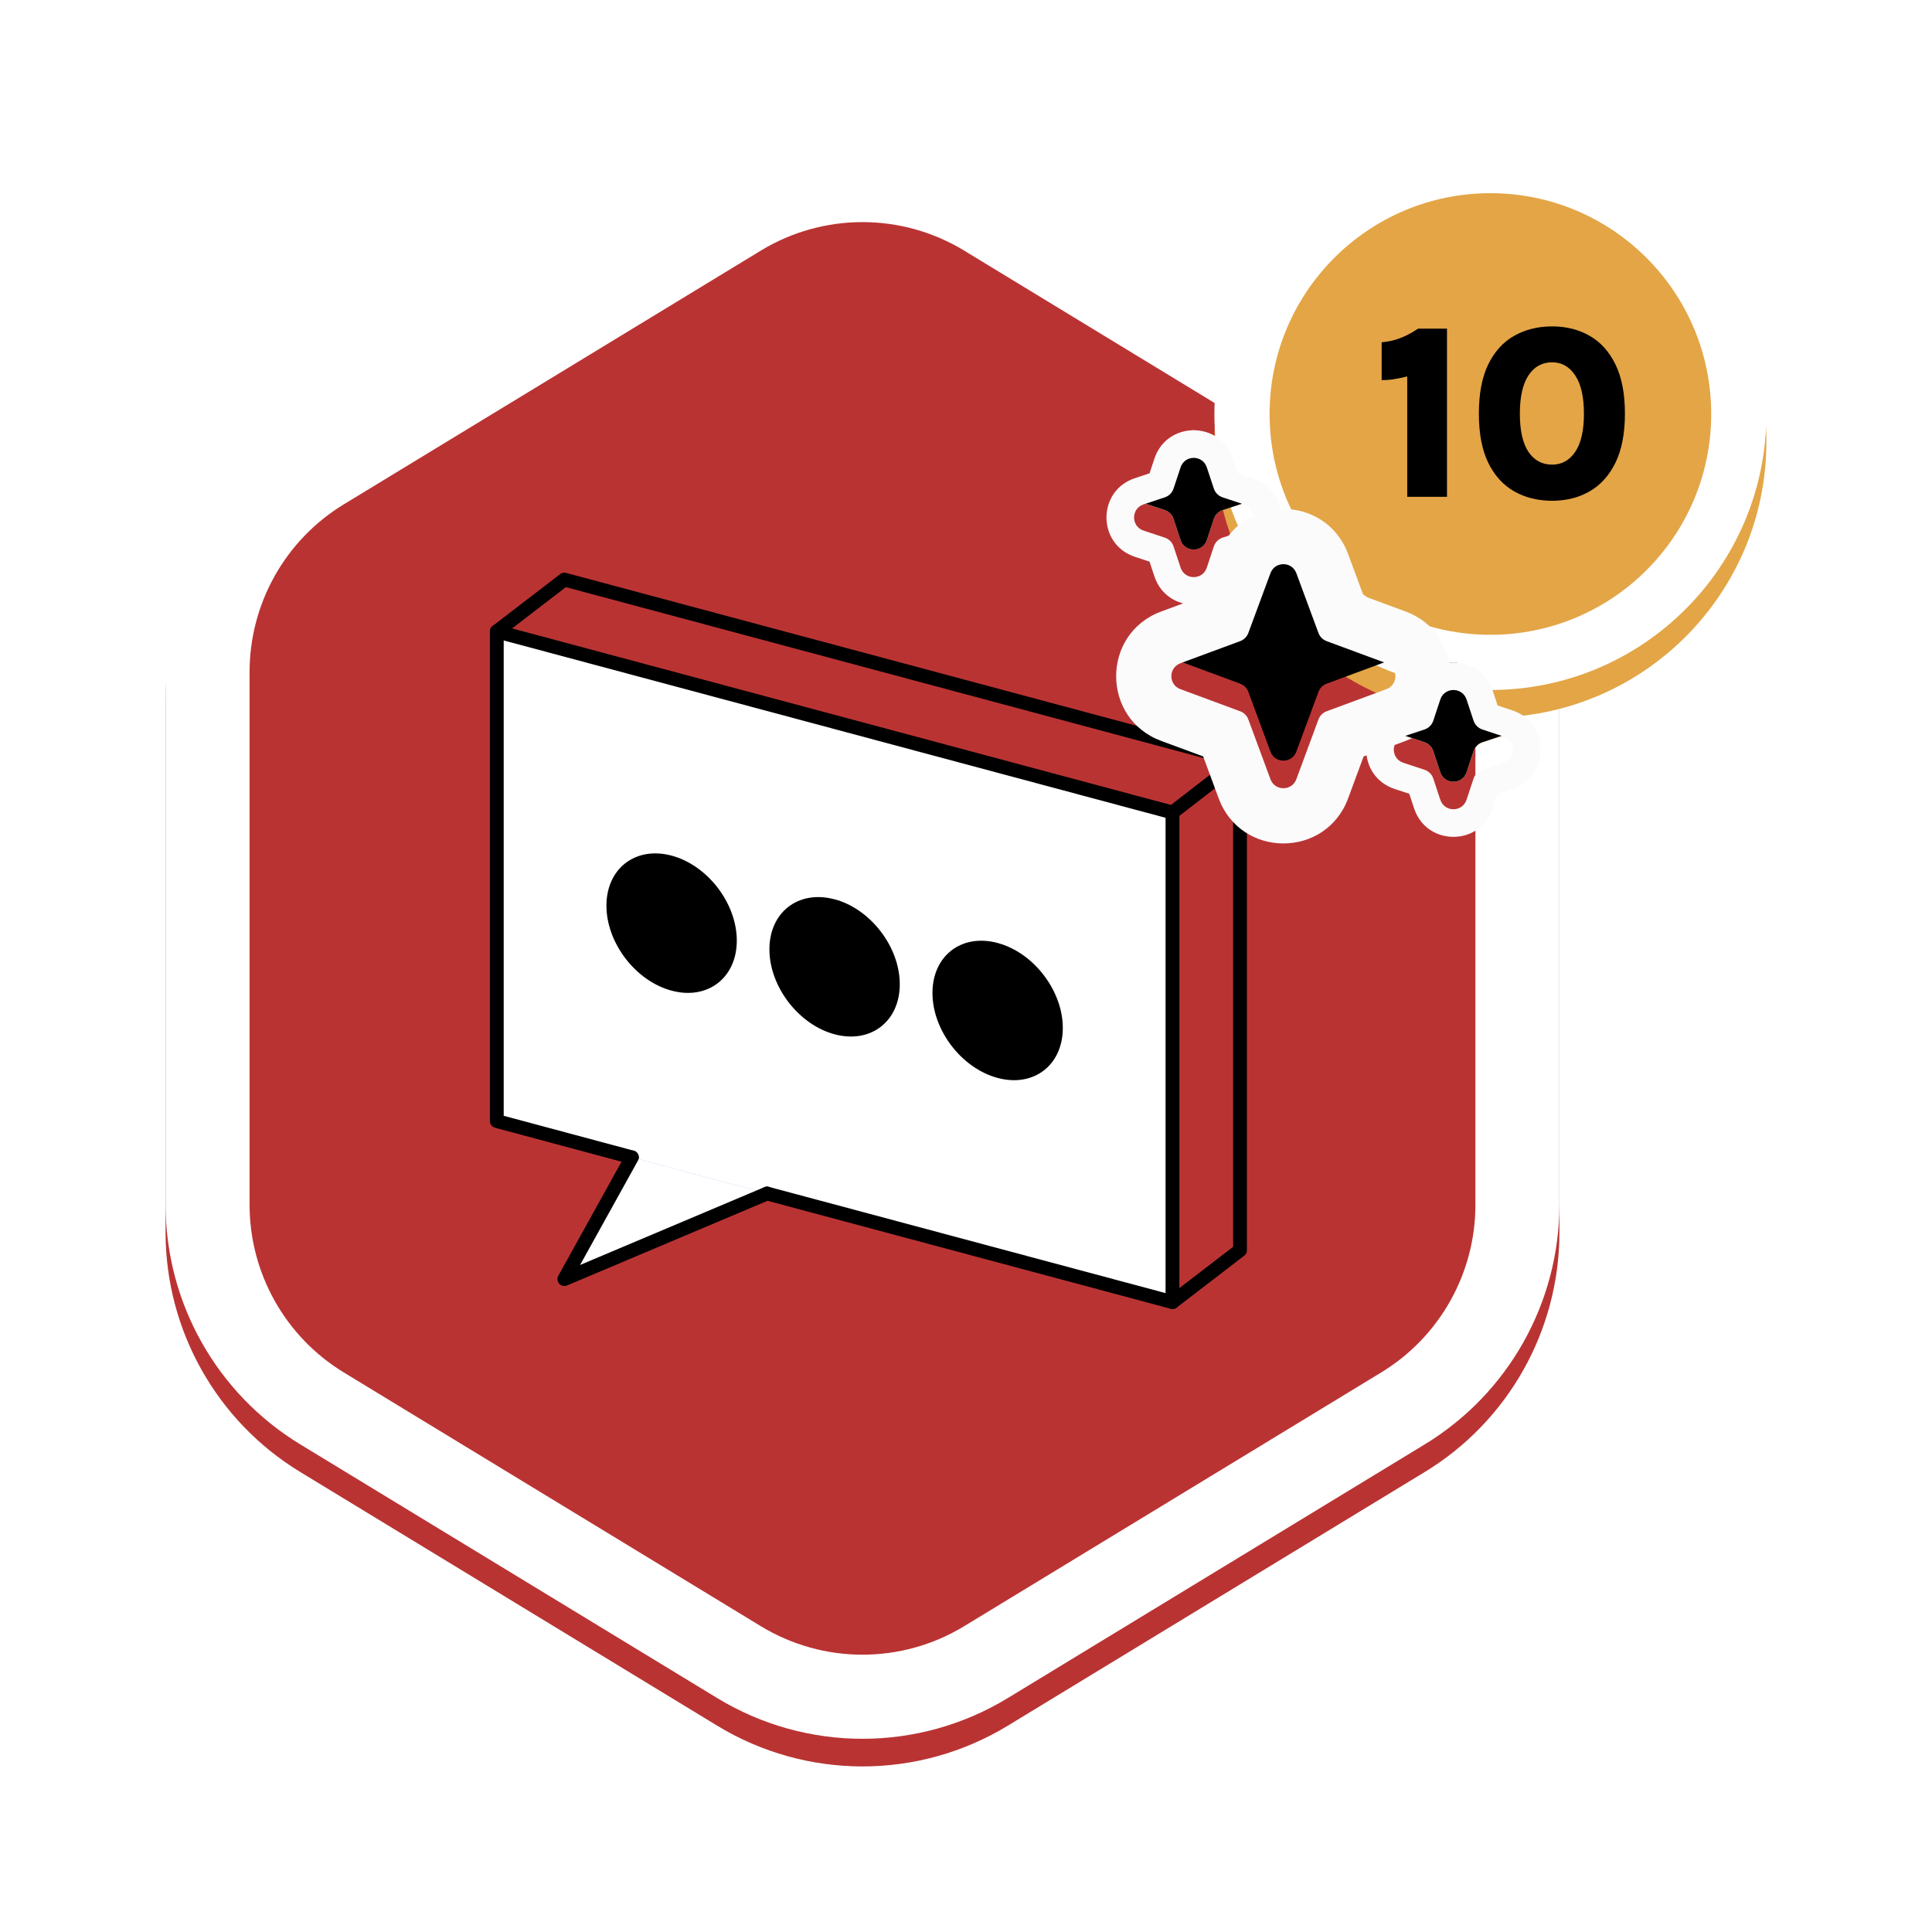 <svg width="140" height="140" viewBox="0 0 140 140" fill="none" xmlns="http://www.w3.org/2000/svg">
<g filter="url(#filter0_d_782_679)">
<path d="M51.97 12.953C58.44 9.016 66.56 9.016 73.03 12.953L103.248 31.339C109.303 35.023 113 41.605 113 48.702V87.298C113 94.395 109.303 100.977 103.248 104.661L73.03 123.047C66.56 126.984 58.44 126.984 51.97 123.047L21.752 104.661C15.697 100.977 12 94.395 12 87.298V48.702C12 41.605 15.697 35.023 21.752 31.339L51.97 12.953Z" fill="#D9D9D9"/>
<path d="M51.97 12.953C58.44 9.016 66.56 9.016 73.03 12.953L103.248 31.339C109.303 35.023 113 41.605 113 48.702V87.298C113 94.395 109.303 100.977 103.248 104.661L73.03 123.047C66.56 126.984 58.44 126.984 51.97 123.047L21.752 104.661C15.697 100.977 12 94.395 12 87.298V48.702C12 41.605 15.697 35.023 21.752 31.339L51.97 12.953Z" fill="#BA3333"/>
</g>
<path d="M40.895 42L36 45.758L40.895 77.479L84.961 94.355L89.855 90.597V55.118L40.895 42Z" stroke="black" stroke-linecap="round" stroke-linejoin="round"/>
<path fill-rule="evenodd" clip-rule="evenodd" d="M56.937 85.784L40.895 92.689L46.941 81.814" fill="#96A8E4"/>
<path fill-rule="evenodd" clip-rule="evenodd" d="M55.583 86.486L84.961 94.355V58.876L36 45.758V81.237L45.789 83.864" fill="white"/>
<path d="M55.583 86.486L84.961 94.355V58.876L36 45.758V81.237L45.789 83.864" stroke="black" stroke-linecap="round" stroke-linejoin="round"/>
<path d="M84.961 58.877L89.512 55.356" stroke="black" stroke-linecap="round" stroke-linejoin="round"/>
<path fill-rule="evenodd" clip-rule="evenodd" d="M55.583 86.486L40.895 92.689L45.789 83.864" fill="white"/>
<path d="M55.583 86.486L40.895 92.689L45.789 83.864" stroke="black" stroke-linecap="round" stroke-linejoin="round"/>
<path fill-rule="evenodd" clip-rule="evenodd" d="M48.668 62.002C51.275 62.7 53.391 65.457 53.391 68.16C53.391 70.862 51.275 72.484 48.668 71.787C46.062 71.09 43.945 68.332 43.945 65.629C43.945 62.927 46.062 61.305 48.668 62.002Z" fill="black"/>
<path fill-rule="evenodd" clip-rule="evenodd" d="M60.478 65.165C63.084 65.862 65.201 68.62 65.201 71.322C65.201 74.025 63.084 75.646 60.478 74.949C57.872 74.252 55.755 71.494 55.755 68.792C55.755 66.089 57.872 64.468 60.478 65.17V65.165Z" fill="black"/>
<path fill-rule="evenodd" clip-rule="evenodd" d="M72.292 68.332C74.899 69.029 77.015 71.787 77.015 74.489C77.015 77.192 74.899 78.813 72.292 78.111C69.686 77.414 67.57 74.656 67.57 71.954C67.57 69.251 69.686 67.63 72.292 68.332Z" fill="black"/>
<path fill-rule="evenodd" clip-rule="evenodd" d="M100.089 36.548L69.871 18.162C65.342 15.406 59.658 15.406 55.129 18.162L24.911 36.548C20.673 39.127 18.085 43.734 18.085 48.702V87.298C18.085 92.266 20.673 96.873 24.911 99.452L55.129 117.838C59.658 120.594 65.342 120.594 69.871 117.838L100.089 99.452C104.327 96.873 106.915 92.266 106.915 87.298V48.702C106.915 43.734 104.327 39.127 100.089 36.548ZM73.03 12.953C66.56 9.016 58.44 9.016 51.97 12.953L21.752 31.339C15.697 35.023 12 41.605 12 48.702V87.298C12 94.395 15.697 100.977 21.752 104.661L51.97 123.047C58.44 126.984 66.56 126.984 73.03 123.047L103.248 104.661C109.303 100.977 113 94.395 113 87.298V48.702C113 41.605 109.303 35.023 103.248 31.339L73.03 12.953Z" fill="white"/>
<g filter="url(#filter1_d_782_679)">
<path d="M128 30C128 41.046 119.046 50 108 50C96.954 50 88 41.046 88 30C88 18.954 96.954 10 108 10C119.046 10 128 18.954 128 30Z" fill="#E3A546"/>
</g>
<path fill-rule="evenodd" clip-rule="evenodd" d="M108 46C116.837 46 124 38.837 124 30C124 21.163 116.837 14 108 14C99.163 14 92 21.163 92 30C92 38.837 99.163 46 108 46ZM108 50C119.046 50 128 41.046 128 30C128 18.954 119.046 10 108 10C96.954 10 88 18.954 88 30C88 41.046 96.954 50 108 50Z" fill="white"/>
<path d="M92.062 39.535C92.384 38.664 93.616 38.664 93.938 39.535L95.541 43.868C95.643 44.142 95.859 44.358 96.132 44.459L100.466 46.062C101.336 46.385 101.336 47.616 100.466 47.938L96.132 49.542C95.859 49.643 95.643 49.859 95.541 50.132L93.938 54.466C93.616 55.336 92.384 55.336 92.062 54.466L90.459 50.132C90.357 49.859 90.142 49.643 89.868 49.542L85.535 47.938C84.664 47.616 84.664 46.385 85.535 46.062L89.868 44.459C90.142 44.358 90.357 44.142 90.459 43.868L92.062 39.535Z" fill="black"/>
<g filter="url(#filter2_d_782_679)">
<path fill-rule="evenodd" clip-rule="evenodd" d="M90.459 43.868C90.357 44.142 90.142 44.358 89.868 44.459L85.535 46.062C84.664 46.385 84.664 47.616 85.535 47.938L89.868 49.542C90.142 49.643 90.357 49.859 90.459 50.132L92.062 54.466C92.384 55.336 93.616 55.336 93.938 54.466L95.541 50.132C95.643 49.859 95.859 49.643 96.132 49.542L100.466 47.938C101.336 47.616 101.336 46.385 100.466 46.062L96.132 44.459C95.859 44.358 95.643 44.142 95.541 43.868L93.938 39.535C93.616 38.664 92.384 38.664 92.062 39.535L90.459 43.868ZM98.814 41.186L101.854 42.311C106.207 43.922 106.207 50.079 101.854 51.69L98.814 52.814L97.689 55.854C96.079 60.207 89.922 60.207 88.311 55.854L87.186 52.814L84.146 51.69C79.793 50.079 79.793 43.922 84.146 42.311L87.186 41.186L88.311 38.147C89.922 33.794 96.079 33.794 97.689 38.147L98.814 41.186Z" fill="#FBFBFB"/>
</g>
<path d="M85.551 31.864C85.854 30.95 87.147 30.95 87.449 31.864L87.96 33.405C88.059 33.705 88.295 33.94 88.595 34.04L90.136 34.55C91.05 34.853 91.05 36.146 90.136 36.449L88.595 36.96C88.295 37.059 88.059 37.294 87.96 37.594L87.449 39.135C87.147 40.049 85.854 40.049 85.551 39.135L85.04 37.594C84.941 37.294 84.706 37.059 84.406 36.96L82.865 36.449C81.951 36.146 81.951 34.853 82.865 34.55L84.406 34.04C84.706 33.94 84.941 33.705 85.04 33.405L85.551 31.864Z" fill="black"/>
<path d="M85.551 31.864C85.854 30.95 87.147 30.95 87.449 31.864L87.96 33.405C88.059 33.705 88.295 33.94 88.595 34.04L90.136 34.55C91.05 34.853 91.05 36.146 90.136 36.449L88.595 36.96C88.295 37.059 88.059 37.294 87.96 37.594L87.449 39.135C87.147 40.049 85.854 40.049 85.551 39.135L85.04 37.594C84.941 37.294 84.706 37.059 84.406 36.96L82.865 36.449C81.951 36.146 81.951 34.853 82.865 34.55L84.406 34.04C84.706 33.94 84.941 33.705 85.04 33.405L85.551 31.864Z" fill="url(#paint0_linear_782_679)"/>
<path d="M85.551 31.864C85.854 30.95 87.147 30.95 87.449 31.864L87.96 33.405C88.059 33.705 88.295 33.94 88.595 34.04L90.136 34.55C91.05 34.853 91.05 36.146 90.136 36.449L88.595 36.96C88.295 37.059 88.059 37.294 87.96 37.594L87.449 39.135C87.147 40.049 85.854 40.049 85.551 39.135L85.04 37.594C84.941 37.294 84.706 37.059 84.406 36.96L82.865 36.449C81.951 36.146 81.951 34.853 82.865 34.55L84.406 34.04C84.706 33.94 84.941 33.705 85.04 33.405L85.551 31.864Z" fill="url(#paint1_linear_782_679)"/>
<path d="M85.551 31.864C85.854 30.95 87.147 30.95 87.449 31.864L87.96 33.405C88.059 33.705 88.295 33.94 88.595 34.04L90.136 34.55C91.05 34.853 91.05 36.146 90.136 36.449L88.595 36.96C88.295 37.059 88.059 37.294 87.96 37.594L87.449 39.135C87.147 40.049 85.854 40.049 85.551 39.135L85.04 37.594C84.941 37.294 84.706 37.059 84.406 36.96L82.865 36.449C81.951 36.146 81.951 34.853 82.865 34.55L84.406 34.04C84.706 33.94 84.941 33.705 85.04 33.405L85.551 31.864Z" fill="url(#paint2_linear_782_679)"/>
<path d="M85.551 31.864C85.854 30.95 87.147 30.95 87.449 31.864L87.96 33.405C88.059 33.705 88.295 33.94 88.595 34.04L90.136 34.55C91.05 34.853 91.05 36.146 90.136 36.449L88.595 36.96C88.295 37.059 88.059 37.294 87.96 37.594L87.449 39.135C87.147 40.049 85.854 40.049 85.551 39.135L85.04 37.594C84.941 37.294 84.706 37.059 84.406 36.96L82.865 36.449C81.951 36.146 81.951 34.853 82.865 34.55L84.406 34.04C84.706 33.94 84.941 33.705 85.04 33.405L85.551 31.864Z" fill="url(#paint3_linear_782_679)"/>
<path d="M85.551 31.864C85.854 30.95 87.147 30.95 87.449 31.864L87.96 33.405C88.059 33.705 88.295 33.94 88.595 34.04L90.136 34.55C91.05 34.853 91.05 36.146 90.136 36.449L88.595 36.96C88.295 37.059 88.059 37.294 87.96 37.594L87.449 39.135C87.147 40.049 85.854 40.049 85.551 39.135L85.04 37.594C84.941 37.294 84.706 37.059 84.406 36.96L82.865 36.449C81.951 36.146 81.951 34.853 82.865 34.55L84.406 34.04C84.706 33.94 84.941 33.705 85.04 33.405L85.551 31.864Z" fill="black"/>
<path d="M104.372 48.685C104.675 47.772 105.967 47.772 106.27 48.685L106.781 50.226C106.88 50.526 107.116 50.762 107.416 50.861L108.957 51.372C109.87 51.675 109.87 52.967 108.957 53.27L107.416 53.781C107.116 53.88 106.88 54.116 106.781 54.416L106.27 55.956C105.967 56.87 104.675 56.87 104.372 55.956L103.861 54.416C103.762 54.116 103.526 53.88 103.226 53.781L101.685 53.27C100.772 52.967 100.772 51.675 101.685 51.372L103.226 50.861C103.526 50.762 103.762 50.526 103.861 50.226L104.372 48.685Z" fill="black"/>
<path d="M104.372 48.685C104.675 47.772 105.967 47.772 106.27 48.685L106.781 50.226C106.88 50.526 107.116 50.762 107.416 50.861L108.957 51.372C109.87 51.675 109.87 52.967 108.957 53.27L107.416 53.781C107.116 53.88 106.88 54.116 106.781 54.416L106.27 55.956C105.967 56.87 104.675 56.87 104.372 55.956L103.861 54.416C103.762 54.116 103.526 53.88 103.226 53.781L101.685 53.27C100.772 52.967 100.772 51.675 101.685 51.372L103.226 50.861C103.526 50.762 103.762 50.526 103.861 50.226L104.372 48.685Z" fill="url(#paint4_linear_782_679)"/>
<path d="M104.372 48.685C104.675 47.772 105.967 47.772 106.27 48.685L106.781 50.226C106.88 50.526 107.116 50.762 107.416 50.861L108.957 51.372C109.87 51.675 109.87 52.967 108.957 53.27L107.416 53.781C107.116 53.88 106.88 54.116 106.781 54.416L106.27 55.956C105.967 56.87 104.675 56.87 104.372 55.956L103.861 54.416C103.762 54.116 103.526 53.88 103.226 53.781L101.685 53.27C100.772 52.967 100.772 51.675 101.685 51.372L103.226 50.861C103.526 50.762 103.762 50.526 103.861 50.226L104.372 48.685Z" fill="url(#paint5_linear_782_679)"/>
<path d="M104.372 48.685C104.675 47.772 105.967 47.772 106.27 48.685L106.781 50.226C106.88 50.526 107.116 50.762 107.416 50.861L108.957 51.372C109.87 51.675 109.87 52.967 108.957 53.27L107.416 53.781C107.116 53.88 106.88 54.116 106.781 54.416L106.27 55.956C105.967 56.87 104.675 56.87 104.372 55.956L103.861 54.416C103.762 54.116 103.526 53.88 103.226 53.781L101.685 53.27C100.772 52.967 100.772 51.675 101.685 51.372L103.226 50.861C103.526 50.762 103.762 50.526 103.861 50.226L104.372 48.685Z" fill="url(#paint6_linear_782_679)"/>
<path d="M104.372 48.685C104.675 47.772 105.967 47.772 106.27 48.685L106.781 50.226C106.88 50.526 107.116 50.762 107.416 50.861L108.957 51.372C109.87 51.675 109.87 52.967 108.957 53.27L107.416 53.781C107.116 53.88 106.88 54.116 106.781 54.416L106.27 55.956C105.967 56.87 104.675 56.87 104.372 55.956L103.861 54.416C103.762 54.116 103.526 53.88 103.226 53.781L101.685 53.27C100.772 52.967 100.772 51.675 101.685 51.372L103.226 50.861C103.526 50.762 103.762 50.526 103.861 50.226L104.372 48.685Z" fill="url(#paint7_linear_782_679)"/>
<path d="M104.372 48.685C104.675 47.772 105.967 47.772 106.27 48.685L106.781 50.226C106.88 50.526 107.116 50.762 107.416 50.861L108.957 51.372C109.87 51.675 109.87 52.967 108.957 53.27L107.416 53.781C107.116 53.88 106.88 54.116 106.781 54.416L106.27 55.956C105.967 56.87 104.675 56.87 104.372 55.956L103.861 54.416C103.762 54.116 103.526 53.88 103.226 53.781L101.685 53.27C100.772 52.967 100.772 51.675 101.685 51.372L103.226 50.861C103.526 50.762 103.762 50.526 103.861 50.226L104.372 48.685Z" fill="black"/>
<g filter="url(#filter3_d_782_679)">
<path fill-rule="evenodd" clip-rule="evenodd" d="M89.701 32.299L90.765 32.652C93.507 33.56 93.507 37.439 90.765 38.347L89.701 38.7L89.348 39.764C88.439 42.506 84.561 42.506 83.653 39.764L83.3 38.7L82.236 38.347C79.494 37.439 79.494 33.56 82.236 32.652L83.3 32.299L83.653 31.235C84.561 28.493 88.439 28.493 89.348 31.235L89.701 32.299ZM87.449 31.864C87.147 30.95 85.854 30.95 85.551 31.864L85.04 33.405C84.941 33.705 84.706 33.94 84.406 34.04L82.865 34.55C81.951 34.853 81.951 36.146 82.865 36.449L84.406 36.96C84.706 37.059 84.941 37.294 85.04 37.594L85.551 39.135C85.854 40.049 87.147 40.049 87.449 39.135L87.96 37.594C88.059 37.294 88.295 37.059 88.595 36.96L90.136 36.449C91.05 36.146 91.05 34.853 90.136 34.55L88.595 34.04C88.295 33.94 88.059 33.705 87.96 33.405L87.449 31.864Z" fill="#FBFBFB"/>
</g>
<g filter="url(#filter4_d_782_679)">
<path fill-rule="evenodd" clip-rule="evenodd" d="M108.521 49.121L109.586 49.473C112.327 50.382 112.327 54.26 109.586 55.169L108.521 55.521L108.169 56.586C107.26 59.327 103.382 59.327 102.473 56.586L102.121 55.521L101.056 55.169C98.315 54.26 98.315 50.382 101.056 49.473L102.121 49.121L102.473 48.056C103.382 45.315 107.26 45.315 108.169 48.056L108.521 49.121ZM106.27 48.685C105.967 47.772 104.675 47.772 104.372 48.685L103.861 50.226C103.762 50.526 103.526 50.762 103.226 50.861L101.685 51.372C100.772 51.675 100.772 52.967 101.685 53.27L103.226 53.781C103.526 53.88 103.762 54.116 103.861 54.416L104.372 55.956C104.675 56.87 105.967 56.87 106.27 55.956L106.781 54.416C106.88 54.116 107.116 53.88 107.416 53.781L108.957 53.27C109.87 52.967 109.87 51.675 108.957 51.372L107.416 50.861C107.116 50.762 106.88 50.526 106.781 50.226L106.27 48.685Z" fill="#FBFBFB"/>
</g>
<path d="M112.474 36.288C111.442 36.288 110.524 36.06 109.72 35.604C108.922 35.148 108.295 34.455 107.839 33.525C107.389 32.589 107.164 31.407 107.164 29.979C107.164 28.533 107.389 27.345 107.839 26.415C108.295 25.479 108.922 24.786 109.72 24.336C110.524 23.88 111.442 23.652 112.474 23.652C113.494 23.652 114.4 23.88 115.192 24.336C115.984 24.786 116.608 25.479 117.064 26.415C117.52 27.345 117.748 28.533 117.748 29.979C117.748 31.407 117.52 32.589 117.064 33.525C116.608 34.455 115.984 35.148 115.192 35.604C114.4 36.06 113.494 36.288 112.474 36.288ZM112.474 33.669C113.17 33.669 113.728 33.36 114.148 32.742C114.568 32.118 114.778 31.197 114.778 29.979C114.778 28.761 114.568 27.837 114.148 27.207C113.728 26.571 113.17 26.253 112.474 26.253C111.748 26.253 111.175 26.571 110.755 27.207C110.341 27.837 110.134 28.761 110.134 29.979C110.134 31.197 110.341 32.118 110.755 32.742C111.175 33.36 111.748 33.669 112.474 33.669Z" fill="black"/>
<path d="M102.766 23.814H104.854V36H101.974V27.279C101.632 27.363 101.311 27.429 101.011 27.477C100.717 27.525 100.42 27.546 100.12 27.54V24.804C100.558 24.768 100.984 24.675 101.398 24.525C101.818 24.375 102.274 24.138 102.766 23.814Z" fill="black"/>
<defs>
<filter id="filter0_d_782_679" x="0" y="0" width="125" height="140" filterUnits="userSpaceOnUse" color-interpolation-filters="sRGB">
<feFlood flood-opacity="0" result="BackgroundImageFix"/>
<feColorMatrix in="SourceAlpha" type="matrix" values="0 0 0 0 0 0 0 0 0 0 0 0 0 0 0 0 0 0 127 0" result="hardAlpha"/>
<feOffset dy="2"/>
<feGaussianBlur stdDeviation="6"/>
<feComposite in2="hardAlpha" operator="out"/>
<feColorMatrix type="matrix" values="0 0 0 0 0 0 0 0 0 0 0 0 0 0 0 0 0 0 0.12 0"/>
<feBlend mode="normal" in2="BackgroundImageFix" result="effect1_dropShadow_782_679"/>
<feBlend mode="normal" in="SourceGraphic" in2="effect1_dropShadow_782_679" result="shape"/>
</filter>
<filter id="filter1_d_782_679" x="76" y="0" width="64" height="64" filterUnits="userSpaceOnUse" color-interpolation-filters="sRGB">
<feFlood flood-opacity="0" result="BackgroundImageFix"/>
<feColorMatrix in="SourceAlpha" type="matrix" values="0 0 0 0 0 0 0 0 0 0 0 0 0 0 0 0 0 0 127 0" result="hardAlpha"/>
<feOffset dy="2"/>
<feGaussianBlur stdDeviation="6"/>
<feComposite in2="hardAlpha" operator="out"/>
<feColorMatrix type="matrix" values="0 0 0 0 0 0 0 0 0 0 0 0 0 0 0 0 0 0 0.12 0"/>
<feBlend mode="normal" in2="BackgroundImageFix" result="effect1_dropShadow_782_679"/>
<feBlend mode="normal" in="SourceGraphic" in2="effect1_dropShadow_782_679" result="shape"/>
</filter>
<filter id="filter2_d_782_679" x="68.882" y="24.882" width="48.237" height="48.237" filterUnits="userSpaceOnUse" color-interpolation-filters="sRGB">
<feFlood flood-opacity="0" result="BackgroundImageFix"/>
<feColorMatrix in="SourceAlpha" type="matrix" values="0 0 0 0 0 0 0 0 0 0 0 0 0 0 0 0 0 0 127 0" result="hardAlpha"/>
<feOffset dy="2"/>
<feGaussianBlur stdDeviation="6"/>
<feComposite in2="hardAlpha" operator="out"/>
<feColorMatrix type="matrix" values="0 0 0 0 0 0 0 0 0 0 0 0 0 0 0 0 0 0 0.12 0"/>
<feBlend mode="normal" in2="BackgroundImageFix" result="effect1_dropShadow_782_679"/>
<feBlend mode="normal" in="SourceGraphic" in2="effect1_dropShadow_782_679" result="shape"/>
</filter>
<filter id="filter3_d_782_679" x="68.179" y="19.179" width="36.642" height="36.642" filterUnits="userSpaceOnUse" color-interpolation-filters="sRGB">
<feFlood flood-opacity="0" result="BackgroundImageFix"/>
<feColorMatrix in="SourceAlpha" type="matrix" values="0 0 0 0 0 0 0 0 0 0 0 0 0 0 0 0 0 0 127 0" result="hardAlpha"/>
<feOffset dy="2"/>
<feGaussianBlur stdDeviation="6"/>
<feComposite in2="hardAlpha" operator="out"/>
<feColorMatrix type="matrix" values="0 0 0 0 0 0 0 0 0 0 0 0 0 0 0 0 0 0 0.12 0"/>
<feBlend mode="normal" in2="BackgroundImageFix" result="effect1_dropShadow_782_679"/>
<feBlend mode="normal" in="SourceGraphic" in2="effect1_dropShadow_782_679" result="shape"/>
</filter>
<filter id="filter4_d_782_679" x="87" y="36" width="36.642" height="36.642" filterUnits="userSpaceOnUse" color-interpolation-filters="sRGB">
<feFlood flood-opacity="0" result="BackgroundImageFix"/>
<feColorMatrix in="SourceAlpha" type="matrix" values="0 0 0 0 0 0 0 0 0 0 0 0 0 0 0 0 0 0 127 0" result="hardAlpha"/>
<feOffset dy="2"/>
<feGaussianBlur stdDeviation="6"/>
<feComposite in2="hardAlpha" operator="out"/>
<feColorMatrix type="matrix" values="0 0 0 0 0 0 0 0 0 0 0 0 0 0 0 0 0 0 0.12 0"/>
<feBlend mode="normal" in2="BackgroundImageFix" result="effect1_dropShadow_782_679"/>
<feBlend mode="normal" in="SourceGraphic" in2="effect1_dropShadow_782_679" result="shape"/>
</filter>
<linearGradient id="paint0_linear_782_679" x1="83.647" y1="30.109" x2="89.988" y2="40.731" gradientUnits="userSpaceOnUse">
<stop stop-color="#FF6C4B"/>
<stop offset="1" stop-color="#D13200"/>
</linearGradient>
<linearGradient id="paint1_linear_782_679" x1="83.647" y1="30.109" x2="89.988" y2="40.731" gradientUnits="userSpaceOnUse">
<stop stop-color="#FFB74B"/>
<stop offset="1" stop-color="#D17E00"/>
</linearGradient>
<linearGradient id="paint2_linear_782_679" x1="83.647" y1="30.109" x2="89.988" y2="40.731" gradientUnits="userSpaceOnUse">
<stop stop-color="#F9E6C8"/>
<stop offset="1" stop-color="#DE9220"/>
</linearGradient>
<linearGradient id="paint3_linear_782_679" x1="83.647" y1="30.109" x2="89.988" y2="40.731" gradientUnits="userSpaceOnUse">
<stop stop-color="#EDEDED"/>
<stop offset="1" stop-color="#A7A7A7"/>
</linearGradient>
<linearGradient id="paint4_linear_782_679" x1="102.467" y1="46.931" x2="108.809" y2="57.553" gradientUnits="userSpaceOnUse">
<stop stop-color="#FF6C4B"/>
<stop offset="1" stop-color="#D13200"/>
</linearGradient>
<linearGradient id="paint5_linear_782_679" x1="102.467" y1="46.931" x2="108.809" y2="57.553" gradientUnits="userSpaceOnUse">
<stop stop-color="#FFB74B"/>
<stop offset="1" stop-color="#D17E00"/>
</linearGradient>
<linearGradient id="paint6_linear_782_679" x1="102.467" y1="46.931" x2="108.809" y2="57.553" gradientUnits="userSpaceOnUse">
<stop stop-color="#F9E6C8"/>
<stop offset="1" stop-color="#DE9220"/>
</linearGradient>
<linearGradient id="paint7_linear_782_679" x1="102.467" y1="46.931" x2="108.809" y2="57.553" gradientUnits="userSpaceOnUse">
<stop stop-color="#EDEDED"/>
<stop offset="1" stop-color="#A7A7A7"/>
</linearGradient>
</defs>
</svg>
